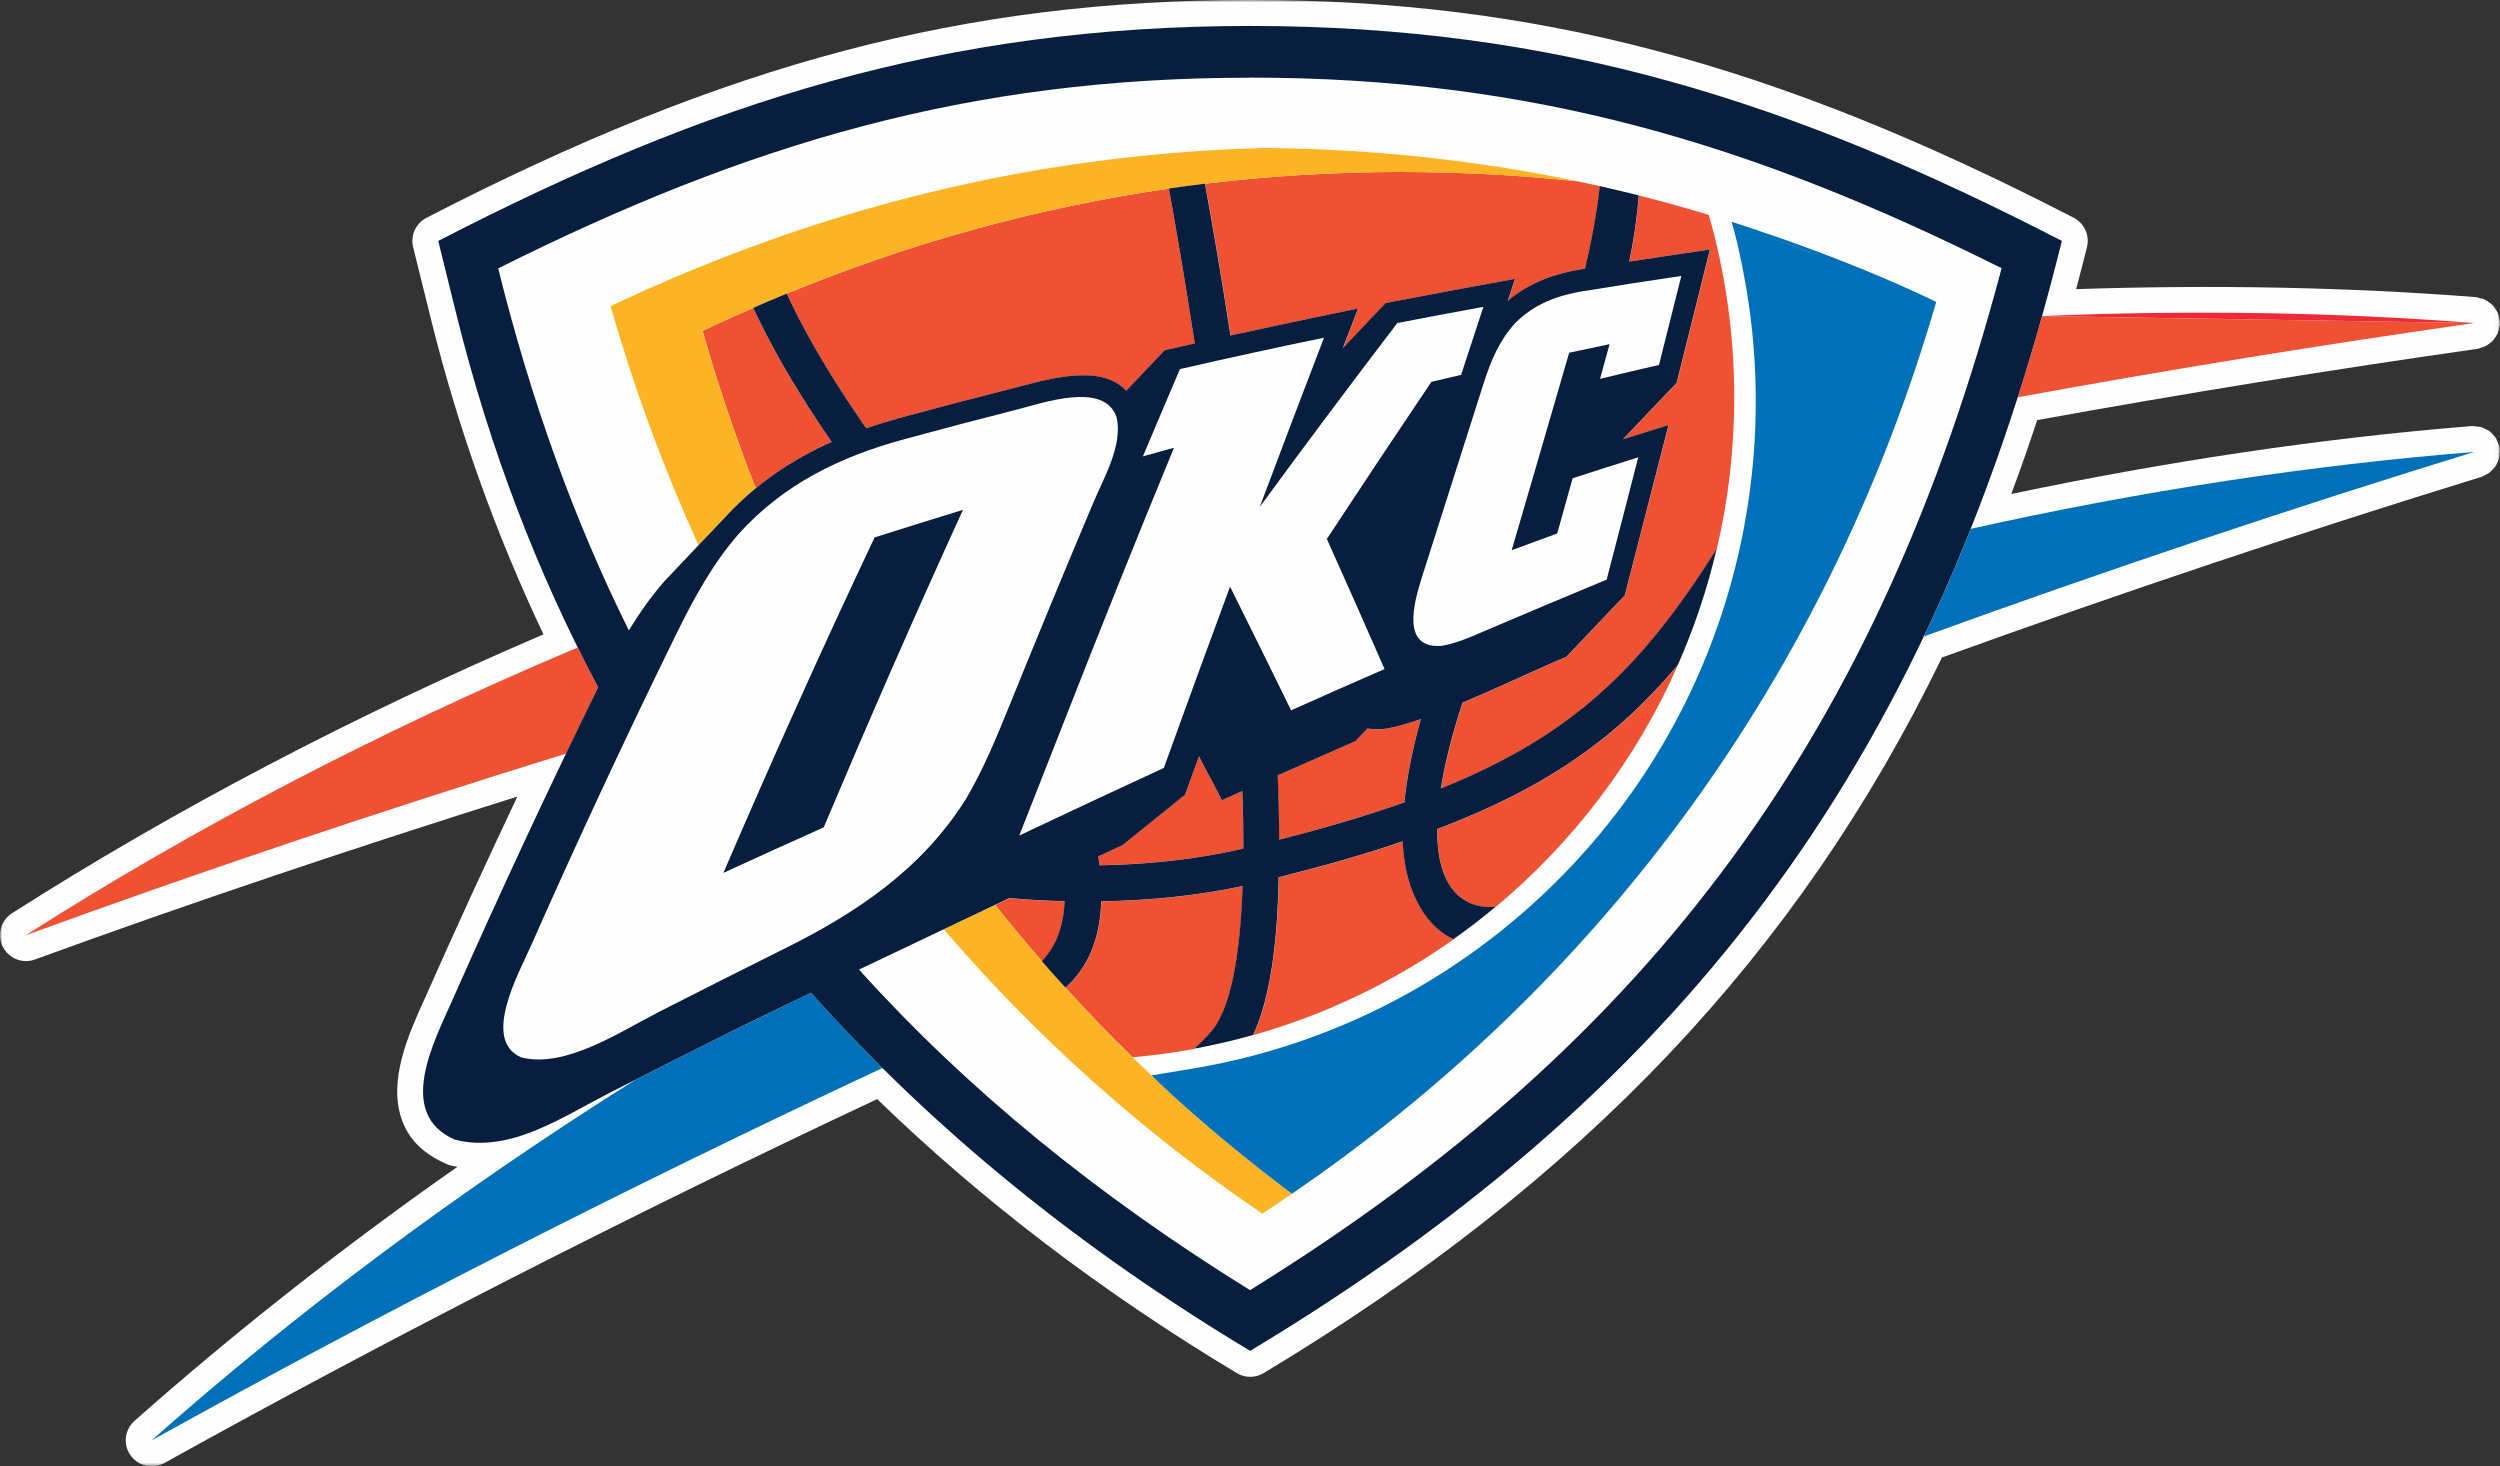 <?xml version="1.0" encoding="UTF-8"?>
<svg id="Ebene_1" xmlns="http://www.w3.org/2000/svg" xmlns:xlink="http://www.w3.org/1999/xlink" version="1.1" viewBox="0 0 499.96 293.24">
  <rect x="0" y="0" width="499.96" height="293.24" fill="#333333" stroke="none"/>
  <!-- Generator: Adobe Illustrator 29.7.1, SVG Export Plug-In . SVG Version: 2.1.1 Build 8)  -->
  <defs>
    <style>
      .st0 {
        fill: none;
      }

      .st1 {
        mask: url(#mask);
      }

      .st2 {
        fill: #081e3f;
      }

      .st3 {
        fill: #fff;
        fill-rule: evenodd;
      }

      .st4 {
        fill: #ed2a37;
      }

      .st5 {
        fill: #0070b9;
      }

      .st6 {
        fill: #fefefe;
      }

      .st7 {
        fill: #ef5133;
      }

      .st8 {
        fill: #fcb424;
      }
    </style>
    <mask id="mask" x="0" y="0" width="499.96" height="293.24" maskUnits="userSpaceOnUse">
      <g id="b">
        <path id="a" class="st3" d="M499.96,293.24H0V0h499.96v293.24Z"/>
      </g>
    </mask>
  </defs>
  <g class="st1">
    <path class="st6" d="M268.56,69.64h0s-.01.02-.01.02v-.02ZM284.12,143.82h0s.01-.01.01-.01c-.01,0-.01.01-.01.01ZM499.85,89.51c-.02-.09.01-.19-.01-.28-.06-.24-.21-.43-.29-.65-.12-.32-.23-.64-.4-.94-.17-.26-.37-.47-.58-.7-.23-.24-.42-.49-.69-.7-.28-.2-.58-.33-.89-.48-.26-.12-.51-.27-.79-.35-.35-.09-.71-.1-1.09-.12-.25-.02-.48-.11-.74-.09-30.1,2.42-61.06,7.06-92.15,13.59,1.82-4.89,3.55-9.82,5.18-14.78,29.44-5.33,59.07-10.13,88.12-14.26.23-.03.4-.16.62-.22.31-.08.61-.17.89-.3.3-.16.56-.34.83-.54.25-.19.48-.36.68-.58.23-.25.4-.52.58-.81.16-.26.32-.51.44-.8.12-.31.18-.64.24-.99.04-.23.16-.43.17-.67,0-.09-.04-.19-.04-.28s.04-.19.03-.29c-.01-.26-.13-.49-.19-.74-.06-.31-.11-.62-.23-.91-.13-.31-.33-.58-.52-.86-.17-.26-.31-.51-.53-.73-.23-.25-.52-.43-.8-.62-.25-.18-.47-.36-.75-.49-.33-.16-.68-.22-1.04-.29-.25-.06-.47-.19-.73-.21-25.82-2.02-52.71-2.5-79.98-1.6.74-2.76,1.46-5.56,2.17-8.4.58-2.34-.52-4.77-2.65-5.87C354.8,12.61,307.08,0,250.02,0s-104.79,12.61-164.74,43.56c-2.13,1.1-3.23,3.53-2.66,5.87l3.63,14.65c5.45,21.98,13.05,42.98,22.43,62.78-37.83,16.23-73.6,34.93-106.26,55.76-2.23,1.42-3.04,4.3-1.88,6.68.9,1.82,2.74,2.9,4.65,2.9.59,0,1.19-.1,1.77-.31,31.17-11.36,63.64-22.25,96.5-32.59-6.02,12.76-11.95,25.58-17.65,38.46l-.92,2.06c-3.15,6.94-7.47,16.46-4.4,24.45,1.45,3.78,4.29,6.61,9.2,8.68.6.16,1.19.29,1.79.39-22.96,16.09-44.59,33.1-64.58,50.81-1.98,1.76-2.32,4.73-.8,6.89,1.01,1.42,2.6,2.2,4.24,2.2.88,0,1.74-.22,2.51-.65,45.38-25.19,93.34-49.67,142.57-72.79,20.8,20.2,44.9,38.57,71.94,54.81,1.64.98,3.68.98,5.33,0,63.73-38.31,107-83.92,135.67-143.12,36.2-13.09,72.51-25.24,107.95-36.14.23-.07.39-.23.61-.32.28-.12.54-.25.79-.42.29-.21.53-.45.78-.7.2-.22.39-.42.56-.67.2-.29.32-.59.46-.91.11-.27.24-.54.3-.84.07-.34.07-.69.08-1.04,0-.23.08-.45.05-.68-.01-.09-.07-.18-.08-.27h0Z"/>
  </g>
  <path class="st5" d="M494.79,90.38c-36.07,11.09-72.81,23.39-110.03,36.89,3.32-6.95,6.42-14.12,9.37-21.51M394.12,105.76c34.41-7.67,68.13-12.77,100.67-15.38M30.33,288.04c28.78-25.51,61.22-49.78,96.78-72.12,6.68-3.4,13.38-6.76,20.1-10.1,2.77-1.37,8.19-4.01,15.01-7.29,4.58,5.16,9.33,10.17,14.24,15.06-51.06,23.88-99.91,48.81-146.13,74.46"/>
  <path class="st7" d="M494.79,64.61c-29.9,4.25-60.35,9.19-91.27,14.83,1.71-5.3,3.32-10.71,4.87-16.22"/>
  <path class="st4" d="M408.39,63.21c29.74-1.26,58.64-.77,86.4,1.39"/>
  <path class="st7" d="M5.18,187.01c33.4-21.29,70.4-40.68,110.35-57.52,1.33,2.68,2.7,5.35,4.09,7.98-2.13,4.41-4.28,8.8-6.39,13.23-37.14,11.49-73.19,23.62-108.04,36.32"/>
  <path class="st6" d="M250.01,15.54c56.3,0,100.46,13.21,150.31,38.12-24.38,92.17-69.02,154.08-150.29,204.38-30.54-18.94-56.5-40.06-78.19-64.12,9.65-4.59,20.53-9.77,30.08-14.3,3.87.35,7.58.54,11.03.63-.22,5.31-1.89,9.21-4.56,12,1.55,1.78,3.14,3.56,4.73,5.31,4.22-3.78,6.92-9.35,7.14-17.29,9.89-.16,19.43-1.17,28.29-3.05-.5,14.52-2.52,25.21-6.64,29.45-.15.14-.22.24-.29.38-1.03,1.08-1.95,1.99-2.75,2.69,3.99-.73,7.9-1.65,11.76-2.74,4.97-10.32,5.04-28.39,5.11-31.53,9.23-2.33,17.44-4.67,24.83-7.2.29,8.49,3.67,16.59,10.14,19.59,2.91-2.06,5.73-4.25,8.46-6.52-1.64.25-11.86.96-11.71-15.53,21.63-8.18,35.71-18.03,48.11-32.75,3.27-7.41,5.92-15.18,7.78-23.23-14.82,23.45-28.48,37.14-55.14,47.87.76-4.73,2.12-10.38,4.33-17.16,7.77-3.26,15.89-7.16,20.78-9.18l11.66-12.28c2.93-11.35,5.84-22.7,8.76-34.05l-9.12,2.85,10.72-11.29c2.26-8.88,4.47-17.79,6.67-26.67-5.37.79-10.75,1.59-16.12,2.43.9-4.45,1.54-8.84,1.89-13.24-2.59-.65-5.18-1.29-7.79-1.87-.55,4.94-1.51,10.41-2.97,16.51l-.74.11c-5.04.85-10.2,2.51-14.68,6.31l1.44-4.37c-8.64,1.57-17.25,3.16-25.87,4.83l-8.58,9.04.28-.73,2.78-7.24c-8.52,1.76-17.02,3.55-25.52,5.41-1.77-11.52-3.55-21.94-5.1-30.36-2.41.28-4.83.62-7.22.97,1.55,8.52,3.37,19.19,5.18,30.98l-6.03,1.36-7.66,8.09c-5.37-5.69-16.26-2.1-23.13-.36-7.44,1.88-14.87,3.83-22.3,5.84-2.22.61-4.43,1.29-6.59,2.04-5.57-8.04-10.8-16.34-15.12-25.28l-.78-1.65c-2.25.91-4.48,1.86-6.7,2.85l.95,1.97c4.21,8.74,9.27,16.91,14.74,24.83-8.01,3.57-15.41,8.53-21.82,15.62,0,0-10.41,10.93-11.64,12.27-2.7,3.12-5.04,6.43-7.1,9.81-10.93-22.07-19.61-46.08-26.11-72.4C149.5,28.76,193.68,15.53,250.01,15.54h0ZM255.51,155.06c5.18-2.29,10.36-4.55,15.52-6.83l2.42-2.52c1.02.17,2.19.2,3.5.07,2.02-.34,4.49-1.04,7.16-1.97-1.74,6.37-2.8,11.88-3.27,16.67-7.37,2.61-15.64,5.07-25.04,7.45-.01-4.11-.11-8.42-.3-12.86h0ZM219.66,171.26l4.86-2.27,12.48-10.06,2.78-7.69c1.8,3.66,2.78,5.09,4.57,8.78l4.1-1.81c.15,3.96.21,7.81.21,11.49-9.01,2.07-18.74,3.18-28.78,3.34l-.22-1.79h0Z"/>
  <path class="st7" d="M280.34,34.4c11.9,0,23.64.62,35.21,1.87,8.81,1.85,17.53,4.09,26.19,6.71,3.3,11.59,5.08,23.83,5.08,36.46,0,10.46-1.2,20.62-3.49,30.37-14.82,23.45-28.48,37.15-55.14,47.88.76-4.73,2.13-10.39,4.33-17.16,7.77-3.27,15.89-7.16,20.77-9.19l11.67-12.28c2.93-11.35,5.84-22.7,8.76-34.05l-9.12,2.85,10.73-11.29c2.25-8.88,4.47-17.78,6.66-26.66-5.37.78-10.75,1.58-16.12,2.42.9-4.44,1.54-8.84,1.89-13.24-2.59-.66-5.19-1.28-7.79-1.86-.54,4.93-1.51,10.41-2.97,16.51l-.74.11c-5.05.85-10.2,2.51-14.68,6.3l1.44-4.37c-8.64,1.57-17.25,3.17-25.87,4.83l-8.58,9.04.29-.73,2.77-7.23c-8.51,1.75-17.02,3.55-25.52,5.41-1.77-11.52-3.54-21.94-5.1-30.36,12.9-1.57,26.02-2.35,39.36-2.35h0ZM335.54,133.05c-8.3,18.81-20.84,35.3-36.38,48.29-1.65.25-11.88.96-11.72-15.53,21.64-8.18,35.71-18.03,48.11-32.75h0ZM290.69,187.86c-12.05,8.51-25.54,15.05-40.06,19.14,4.96-10.32,5.03-28.39,5.11-31.52,9.22-2.33,17.43-4.68,24.82-7.2.29,8.48,3.67,16.58,10.14,19.58ZM238.87,209.75c-4.07.76-8.2,1.32-12.37,1.69-4.6-4.49-9.07-9.12-13.39-13.88,4.21-3.78,6.92-9.35,7.14-17.28,9.89-.17,19.43-1.17,28.29-3.07-.5,14.52-2.52,25.21-6.63,29.45-.16.14-.23.25-.29.38-1.05,1.09-1.96,1.99-2.75,2.7ZM208.39,192.25c-3.2-3.68-6.32-7.44-9.36-11.26l2.88-1.37c3.87.36,7.58.55,11.03.63-.21,5.31-1.89,9.22-4.55,12h0ZM151.14,97.65c-4.03-10.26-7.6-20.76-10.64-31.49,3.35-1.59,6.74-3.12,10.13-4.59l.94,1.98c4.21,8.74,9.27,16.9,14.74,24.82-5.37,2.39-10.47,5.41-15.17,9.28h0ZM157.33,58.72c24.83-10.19,50.22-17.22,76.44-21,1.54,8.52,3.36,19.18,5.17,30.98l-6.03,1.35-7.66,8.1c-5.38-5.69-16.27-2.1-23.13-.37-7.44,1.9-14.88,3.83-22.3,5.84-2.22.61-4.43,1.29-6.59,2.04-5.57-8.04-10.8-16.35-15.12-25.28l-.78-1.65h0ZM255.52,155.05c5.17-2.29,10.35-4.55,15.51-6.82l2.42-2.52c1.02.16,2.19.21,3.5.06,2.01-.34,4.48-1.04,7.17-1.96-1.75,6.36-2.8,11.87-3.29,16.66-7.37,2.62-15.64,5.07-25.04,7.46-.01-4.13-.11-8.42-.29-12.87h0ZM219.65,171.25l4.86-2.25,12.48-10.07,2.78-7.69c1.8,3.67,2.79,5.09,4.57,8.79l4.1-1.82c.15,3.97.21,7.82.21,11.51-9.01,2.05-18.74,3.16-28.78,3.31l-.22-1.79h0Z"/>
  <path class="st8" d="M252.44,242.71c-23.93-16.25-45.26-35.38-63.69-56.85l10.28-4.87c3.04,3.82,6.16,7.58,9.36,11.26,1.55,1.79,3.13,3.56,4.72,5.32,13.66,15.04,28.78,28.8,45.26,41.17-1.96,1.34-3.93,2.66-5.92,3.97h0ZM139.7,109.04c-6.99-15.35-12.88-31.31-17.58-47.82,41.72-19.74,84.93-30.39,130.78-31.63,21.44.19,42.28,2.43,62.65,6.68-11.59-1.24-23.33-1.87-35.22-1.87-13.35,0-26.46.79-39.36,2.35-2.41.28-4.82.61-7.21.97-26.23,3.78-51.61,10.81-76.44,21-2.25.92-4.48,1.87-6.71,2.86-3.39,1.47-6.78,2.99-10.12,4.58,3.05,10.73,6.6,21.24,10.64,31.49-2.31,1.89-4.54,4.01-6.64,6.34l-4.8,5.05h0Z"/>
  <path class="st2" d="M87.65,48.18C141.58,20.34,188.88,5.19,250.01,5.19s108.42,15.15,162.33,42.99c-25.05,101.19-72.87,168.2-162.33,221.97-33.76-20.28-63.27-44.05-87.8-71.62-6.82,3.28-12.24,5.91-15.02,7.28-8.45,4.22-16.89,8.46-25.3,12.75-9.48,4.85-20.01,12.19-30.93,9.35-11.94-5.2-4.07-19.77-.42-28.06,9.29-20.98,18.97-41.78,29.08-62.4-12.14-22.84-21.68-47.67-28.36-74.63l-3.62-14.65h0ZM250.01,15.54c-56.34-.01-100.51,13.22-150.38,38.13,6.52,26.3,15.18,50.35,26.13,72.4,2.05-3.38,4.38-6.69,7.1-9.82,1.21-1.33,11.64-12.26,11.64-12.26,6.4-7.1,13.81-12.05,21.81-15.62-5.46-7.93-10.52-16.1-14.74-24.83l-.94-1.97c2.23-.99,4.46-1.93,6.7-2.86l.78,1.66c4.32,8.93,9.54,17.23,15.12,25.28,2.17-.75,4.36-1.42,6.59-2.04,7.42-2.02,14.85-3.96,22.3-5.85,6.86-1.73,17.75-5.32,23.12.37l7.67-8.09,6.02-1.36c-1.8-11.78-3.63-22.45-5.17-30.98,2.39-.34,4.81-.69,7.21-.97,1.55,8.43,3.33,18.84,5.1,30.36,8.51-1.86,17.02-3.66,25.53-5.41l-2.78,7.23-.29.73,8.58-9.04c8.61-1.66,17.23-3.26,25.87-4.83l-1.44,4.38c4.49-3.79,9.65-5.46,14.68-6.31l.75-.11c1.45-6.1,2.42-11.58,2.96-16.51,2.61.58,5.21,1.22,7.8,1.86-.35,4.4-.99,8.8-1.9,13.24,5.38-.83,10.77-1.63,16.12-2.42-2.2,8.88-4.41,17.78-6.66,26.67l-10.73,11.28,9.12-2.85c-2.9,11.36-5.82,22.7-8.75,34.06l-11.67,12.27c-4.88,2.03-13.01,5.92-20.78,9.19-2.2,6.76-3.58,12.43-4.33,17.16,26.66-10.73,40.32-24.43,55.14-47.88-1.87,8.06-4.51,15.84-7.78,23.24-12.39,14.72-26.47,24.57-48.09,32.75-.16,16.49,10.07,15.77,11.71,15.52-2.73,2.28-5.55,4.47-8.47,6.52-6.47-2.98-9.84-11.09-10.14-19.58-7.39,2.54-15.59,4.87-24.82,7.2-.08,3.13-.15,21.21-5.11,31.53-3.88,1.09-7.8,2.01-11.76,2.74.79-.7,1.71-1.61,2.75-2.7.06-.14.13-.24.29-.37,4.11-4.24,6.13-14.93,6.63-29.45-8.86,1.88-18.4,2.89-28.28,3.05-.22,7.93-2.93,13.51-7.14,17.28-1.6-1.72-3.17-3.52-4.73-5.31,2.67-2.78,4.34-6.68,4.55-12-3.45-.08-7.15-.27-11.03-.63-9.55,4.53-20.43,9.73-30.08,14.31,21.69,24.07,47.66,45.18,78.19,64.11,81.28-50.29,125.91-112.21,150.31-204.37-49.86-24.92-94-38.12-150.31-38.12h0ZM255.52,155.05c.19,4.46.28,8.76.29,12.87,9.41-2.39,17.67-4.84,25.04-7.46.49-4.79,1.53-10.3,3.29-16.66-2.68.95-5.15,1.63-7.16,1.96-1.32.13-2.49.09-3.51-.07l-2.41,2.54c-5.17,2.27-10.35,4.53-15.52,6.82ZM219.65,171.26l.22,1.79c10.04-.15,19.77-1.27,28.79-3.34,0-3.68-.06-7.53-.22-11.5l-4.1,1.82c-1.78-3.69-2.77-5.12-4.56-8.78l-2.79,7.69-12.48,10.07-4.86,2.25h0Z"/>
  <path class="st6" d="M180.76,87.86c-12.68,3.46-24,8.89-33.06,18.94-5.2,5.97-8.91,12.82-12.37,19.83-10.14,20.67-19.86,41.51-29.16,62.54-2.43,5.49-9.89,18.83-1.95,22.28,8.79,2.29,19.77-5.11,27.52-9.07,8.43-4.29,16.86-8.55,25.33-12.76,14.41-7.17,27.34-15.87,36.1-29.84,3.49-5.9,6.09-12.23,8.65-18.55,5.5-13.58,11.11-27.16,16.82-40.69,2.15-5.07,5.89-11.46,4.69-17-2.4-7.43-14.92-2.89-20.37-1.53-7.4,1.89-14.81,3.83-22.21,5.85M164.73,165.46c-6.7,3-13.38,6.02-20.06,9.1,9.69-22.53,19.74-44.9,30.24-67.09,5.87-1.87,11.75-3.69,17.67-5.51-9.61,21.03-18.87,42.21-27.85,63.5M279.45,64.59c-9.29,12.17-18.46,24.43-27.51,36.77,4.23-11.29,8.52-22.58,12.84-33.82-9.63,1.97-19.22,4.08-28.81,6.27-2.48,5.82-4.96,11.63-7.41,17.46,2.07-.58,4.16-1.15,6.22-1.73-7.55,18.31-14.9,36.68-22.11,55.08-2.95,7.49-5.89,14.97-8.83,22.47,9.63-4.55,19.25-9.07,28.91-13.52,4.37-12.11,8.78-24.2,13.24-36.26,4.09,8.23,8.17,16.48,12.21,24.75,6.21-2.8,12.45-5.54,18.69-8.26-3.8-8.69-7.66-17.35-11.54-26.02,6.91-10.52,13.88-20.99,20.91-31.42,1.98-.48,3.96-.95,5.94-1.4l4.45-13.59c-5.73,1.05-11.47,2.11-17.19,3.23M316.72,58.2c-5.17.86-9.84,2.52-13.7,6.41-3.16,3.43-4.84,7.49-6.25,11.84-4.11,12.97-8.26,25.95-12.39,38.92-1.62,5.13-4.26,14.47,3.94,13.78,2.8-.46,5.43-1.61,8.05-2.74,8.29-3.54,16.6-7.04,24.93-10.49,2.12-8.14,4.24-16.29,6.32-24.46-4.38,1.37-8.75,2.77-13.12,4.18-1.04,3.68-2.05,7.37-3.08,11.04-3.04,1.12-6.07,2.22-9.11,3.36,3.84-13.17,7.69-26.32,11.5-39.5,2.69-.58,5.38-1.15,8.08-1.71-.64,2.31-1.26,4.61-1.91,6.93,3.93-.95,7.87-1.88,11.79-2.77,1.49-5.94,2.98-11.87,4.47-17.81-6.51.97-13.03,1.97-19.53,3.04"/>
  <path class="st5" d="M351.71,46.16c3.95,1.3,7.64,2.62,11.33,4,9.24,3.45,17.42,6.96,24.18,10.21-20.87,71.83-63.62,132.07-123.94,174.94l-4.92,3.42c-17.66-13.26-28.08-23.67-28.08-23.67l8.31-1.37c25.22-4.22,49.54-15.68,69.64-34.48,34.26-32.06,48.17-77.81,41.11-120.92-.18-.98-.37-1.95-.53-2.93l-.08-.43-.08-.46-.1-.48-.09-.45-.08-.5-.1-.47-.11-.52-.11-.49-.1-.47-.07-.39-.14-.55-.1-.52-.1-.38-.07-.38-.09-.37c-.38-1.55-.73-2.87-1.1-4.15,1.83.59,3.66,1.19,5.48,1.8M352.37,47.01c3.69,1.27,7.49,2.61,11.12,3.97-3.69-1.41-7.4-2.72-11.12-3.97"/>
  <path class="st0" d="M0-101.04h500v500H0V-101.04Z"/>
</svg>
